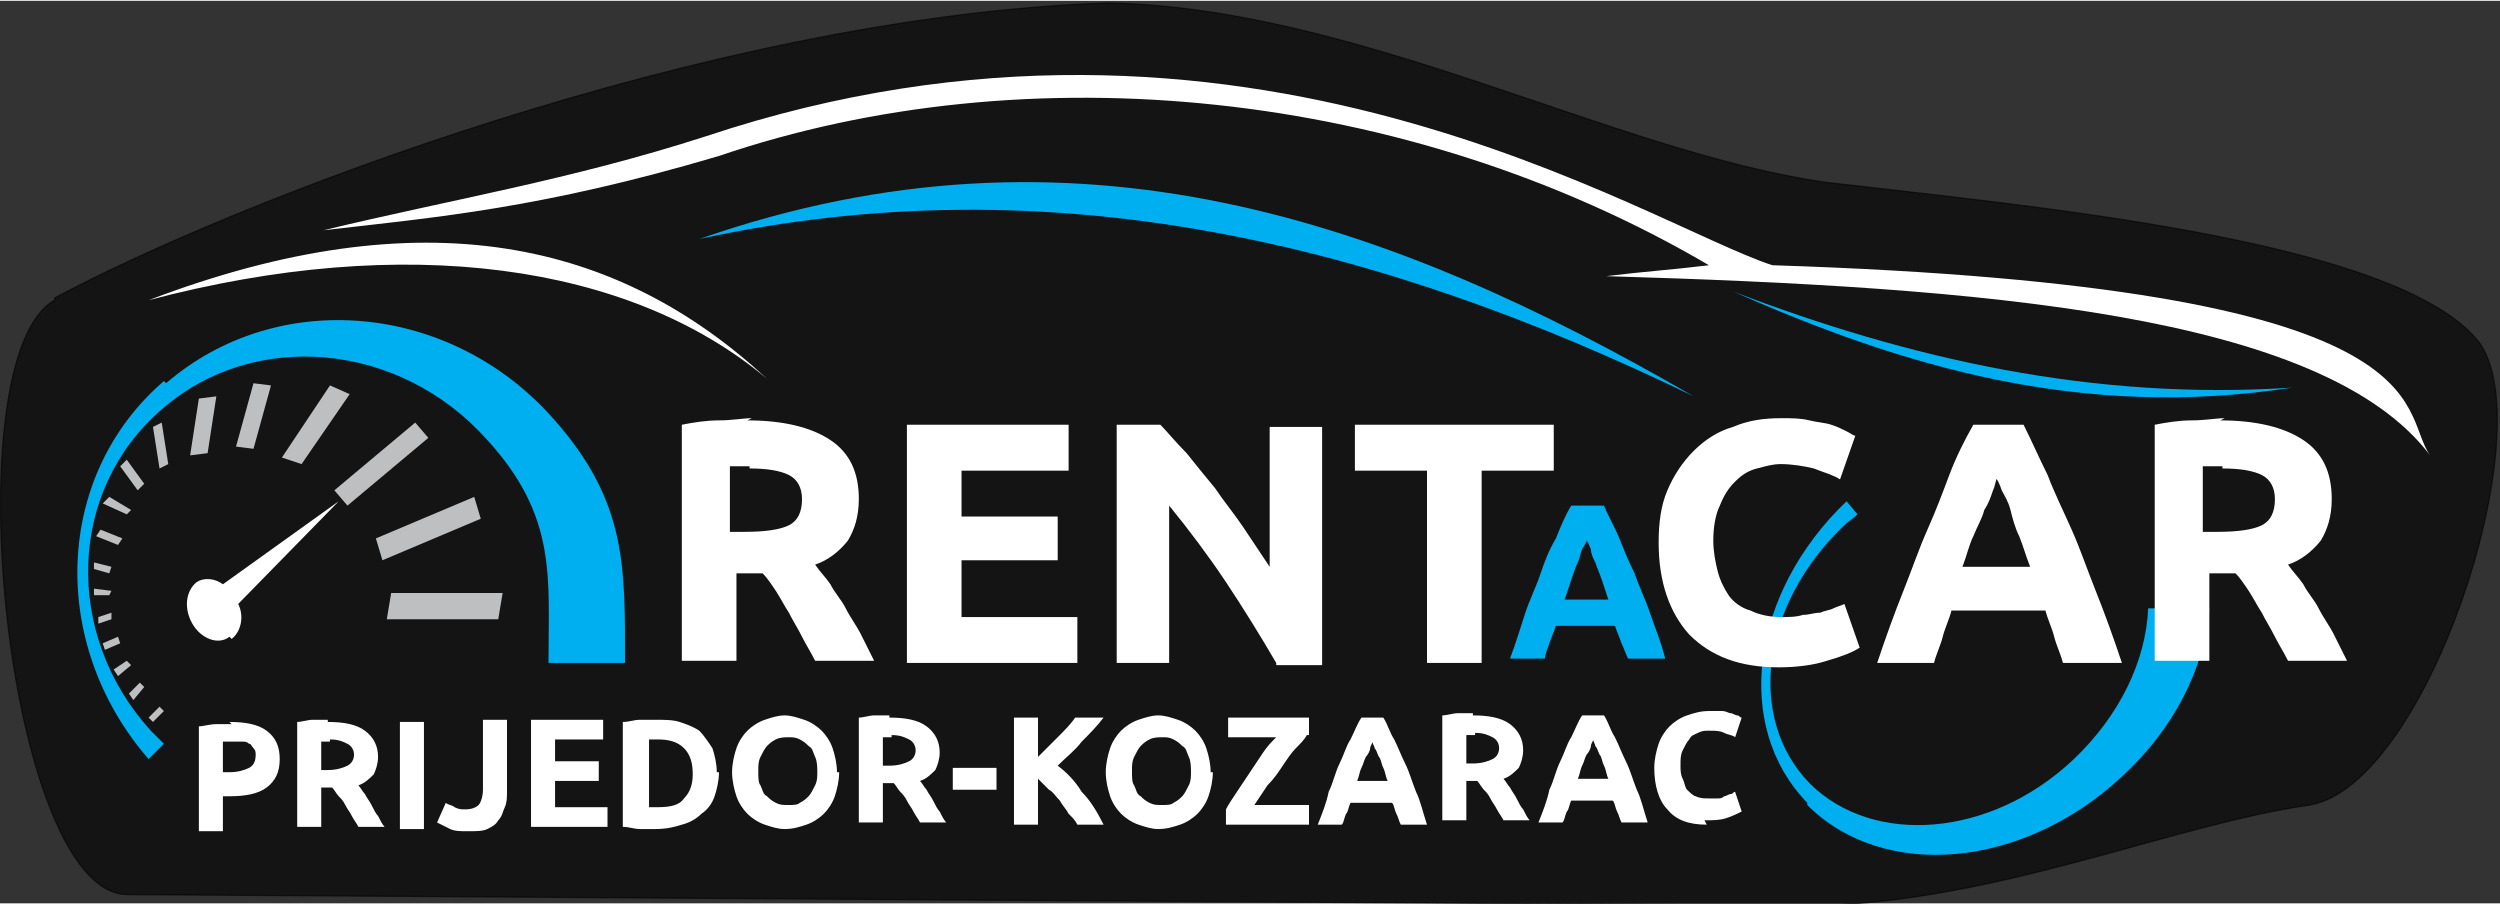 <?xml version="1.0" encoding="UTF-8"?>
<!DOCTYPE svg PUBLIC "-//W3C//DTD SVG 1.1//EN" "http://www.w3.org/Graphics/SVG/1.1/DTD/svg11.dtd">
<!-- Creator: CorelDRAW X6 -->
<svg xmlns="http://www.w3.org/2000/svg" xml:space="preserve" width="1471px" height="532px" version="1.1" shape-rendering="geometricPrecision" text-rendering="geometricPrecision" image-rendering="optimizeQuality" fill-rule="evenodd" clip-rule="evenodd"
viewBox="0 0 1144 413"
 xmlns:xlink="http://www.w3.org/1999/xlink">
 <rect x="0" y="0" width="1144" height="413" fill="#333333" stroke="none"/>
 <g id="Layer_x0020_1">
  <g id="_812018592">
   <path fill="black" fill-opacity="0.6" stroke="black" stroke-width="0.588" stroke-opacity="0.6" d="M25 136c80,-43 299,-129 482,-135 114,2 231,68 328,82 93,11 264,26 300,74 28,42 -25,202 -78,211 -63,9 -142,44 -225,46l-774 -5c-55,-1 -80,-246 -33,-272z"/>
   <path fill="#00AFEF" d="M827 367c-34,-35 -26,-96 18,-138l5 6c-2,2 -4,3 -6,5 -38,36 -45,88 -16,118 29,29 83,25 121,-11 21,-20 33,-45 34,-69l28 0c-2,27 -16,55 -40,77 -45,42 -109,48 -144,13l0 0z"/>
   <path fill="#00AFEF" d="M320 109c172,-60 317,-8 455,72 -144,-70 -294,-107 -455,-72z"/>
   <path fill="white" d="M68 137c126,-48 215,-27 283,36 -63,-53 -166,-67 -283,-36z"/>
   <path fill="white" d="M148 105c52,-6 100,-10 181,-34 141,-48 315,-31 453,50 -16,2 -31,3 -47,5 171,5 328,17 377,82 -15,-21 11,-77 -301,-87 -58,-19 -242,-141 -488,-59 -62,20 -117,29 -175,43z"/>
   <path fill="#00AFEF" d="M75 174c-50,43 -53,120 -7,173l7 -7c-2,-2 -4,-4 -6,-6 -40,-44 -38,-110 5,-147 42,-37 109,-31 149,14 32,35 28,63 28,102l35 0c0,-44 1,-74 -33,-112 -47,-53 -126,-60 -177,-16l0 0z"/>
   <path fill="white" d="M106 292c4,-3 6,-10 3,-16l46 -47 -53 38c-4,-3 -9,-3 -12,-1 -5,4 -6,12 -2,19 4,7 12,10 17,6l0 0z"/>
   <polygon fill="#BDBFC1" points="230,271 179,271 177,283 228,283 "/>
   <polygon fill="#BDBFC1" points="217,227 172,246 175,256 220,237 "/>
   <polygon fill="#BDBFC1" points="190,193 153,224 159,231 196,200 "/>
   <polygon fill="#BDBFC1" points="151,176 129,209 138,212 160,180 "/>
   <polygon fill="#BDBFC1" points="116,175 108,204 116,205 124,176 "/>
   <polygon fill="#BDBFC1" points="91,182 87,208 95,207 99,181 "/>
   <polygon fill="#BDBFC1" points="70,195 73,214 77,212 74,193 "/>
   <polygon fill="#BDBFC1" points="55,213 63,224 66,221 58,210 "/>
   <polygon fill="#BDBFC1" points="47,230 58,235 60,233 50,227 "/>
   <polygon fill="#BDBFC1" points="44,245 54,249 56,246 46,242 "/>
   <polygon fill="#BDBFC1" points="75,325 73,323 68,328 70,330 "/>
   <polygon fill="#BDBFC1" points="66,314 64,312 59,317 61,320 "/>
   <polygon fill="#BDBFC1" points="60,304 58,302 52,306 54,309 "/>
   <polygon fill="#BDBFC1" points="55,294 54,291 47,294 48,297 "/>
   <polygon fill="#BDBFC1" points="51,283 51,280 45,282 45,285 "/>
   <polygon fill="#BDBFC1" points="50,272 51,270 43,269 43,272 "/>
   <polygon fill="#BDBFC1" points="50,262 51,259 43,257 43,260 "/>
   <path fill="white" fill-rule="nonzero" d="M342 192c16,0 29,3 38,9 9,6 13,15 13,27 0,8 -2,14 -5,19 -4,5 -9,9 -15,11 2,3 5,6 7,9 2,4 5,7 7,11 2,4 5,8 7,12 2,4 4,8 6,12l-27 0c-2,-4 -4,-7 -6,-11 -2,-4 -4,-7 -6,-11 -2,-3 -4,-7 -6,-10 -2,-3 -4,-6 -6,-8l-12 0 0 40 -25 0 0 -108c5,-1 11,-2 17,-2 6,0 11,-1 15,-1l0 0zm1 21c-2,0 -3,0 -5,0 -1,0 -3,0 -4,0l0 30 7 0c9,0 16,-1 20,-3 4,-2 6,-6 6,-12 0,-5 -2,-9 -6,-11 -4,-2 -10,-3 -18,-3l0 0zm72 90l0 -109 74 0 0 21 -49 0 0 21 44 0 0 20 -44 0 0 26 53 0 0 21 -77 0 0 0zm169 0c-7,-12 -15,-25 -23,-37 -8,-12 -17,-24 -26,-35l0 72 -24 0 0 -109 20 0c3,3 7,8 12,13 4,5 8,10 13,16 4,6 9,12 13,18 4,6 8,12 12,18l0 -64 24 0 0 109 -21 0 0 0zm127 -109l0 21 -33 0 0 88 -25 0 0 -88 -33 0 0 -21 90 0 0 0zm103 111c-18,0 -31,-5 -41,-15 -9,-10 -14,-24 -14,-42 0,-9 1,-17 4,-24 3,-7 7,-13 12,-18 5,-5 11,-9 18,-11 7,-3 14,-4 22,-4 5,0 9,0 13,1 4,1 7,1 10,2 3,1 5,2 7,3 2,1 3,2 4,2l-7 20c-3,-2 -7,-3 -12,-5 -4,-1 -10,-2 -15,-2 -4,0 -7,1 -11,2 -4,1 -7,3 -10,6 -3,3 -5,6 -7,11 -2,4 -3,10 -3,16 0,5 1,10 2,14 1,4 3,8 5,11 2,3 6,6 10,7 4,2 9,3 14,3 4,0 7,0 10,-1 3,0 5,-1 8,-1 2,-1 4,-1 6,-2 2,-1 3,-1 5,-2l7 20c-3,2 -8,4 -15,6 -6,2 -14,3 -22,3l0 0zm130 -2c-1,-4 -3,-8 -4,-12 -1,-4 -3,-8 -4,-12l-43 0c-1,4 -3,8 -4,12 -1,4 -3,8 -4,12l-26 0c4,-12 8,-23 12,-33 4,-10 7,-19 11,-28 4,-9 7,-17 10,-25 3,-8 7,-16 11,-23l23 0c4,8 7,15 11,23 3,8 7,16 11,25 4,9 7,18 11,28 4,10 8,21 12,33l-26 0 0 0zm-30 -85c-1,2 -1,4 -2,6 -1,3 -2,6 -4,9 -1,4 -3,7 -5,12 -2,4 -3,9 -5,14l31 0c-2,-5 -3,-9 -5,-14 -2,-4 -3,-8 -4,-12 -1,-4 -3,-7 -4,-9 -1,-3 -2,-5 -3,-6l0 0zm102 -26c16,0 29,3 38,9 9,6 13,15 13,27 0,8 -2,14 -5,19 -4,5 -9,9 -15,11 2,3 5,6 7,9 2,4 5,7 7,11 2,4 5,8 7,12 2,4 4,8 6,12l-27 0c-2,-4 -4,-7 -6,-11 -2,-4 -4,-7 -6,-11 -2,-3 -4,-7 -6,-10 -2,-3 -4,-6 -6,-8l-12 0 0 40 -25 0 0 -108c5,-1 11,-2 17,-2 6,0 11,-1 15,-1l0 0zm1 21c-2,0 -3,0 -5,0 -1,0 -3,0 -4,0l0 30 7 0c9,0 16,-1 20,-3 4,-2 6,-6 6,-12 0,-5 -2,-9 -6,-11 -4,-2 -10,-3 -18,-3l0 0z"/>
   <path fill="#00AFEF" fill-rule="nonzero" d="M745 301c-1,-2 -2,-5 -3,-7 -1,-3 -2,-5 -3,-8l-27 0c-1,3 -2,5 -3,8 -1,3 -2,5 -2,7l-16 0c3,-8 5,-15 7,-21 2,-6 5,-12 7,-18 2,-6 4,-11 7,-16 2,-5 4,-10 7,-15l15 0c2,5 5,10 7,15 2,5 4,10 7,16 2,6 5,12 7,18 2,6 5,13 7,21l-17 0 0 0zm-19 -54c0,1 -1,2 -2,4 -1,2 -1,4 -2,6 -1,2 -2,5 -3,8 -1,3 -2,6 -3,9l20 0c-1,-3 -2,-6 -3,-9 -1,-3 -2,-5 -3,-8 -1,-2 -2,-4 -2,-6 -1,-2 -1,-3 -2,-4l0 0z"/>
   <path fill="white" fill-rule="nonzero" d="M105 330c7,0 13,1 17,4 4,3 6,7 6,13 0,6 -2,10 -6,13 -4,3 -10,4 -17,4l-3 0 0 16 -11 0 0 -48c2,0 5,-1 8,-1 3,0 5,0 7,0l0 0zm1 9c-1,0 -2,0 -2,0 -1,0 -1,0 -2,0l0 14 3 0c4,0 7,-1 9,-2 2,-1 3,-3 3,-6 0,-1 0,-2 -1,-3 -1,-1 -1,-2 -2,-2 -1,-1 -2,-1 -3,-1 -1,0 -3,0 -4,0l0 0zm44 -9c7,0 13,1 17,4 4,3 6,7 6,12 0,3 -1,6 -2,8 -2,2 -4,4 -7,5 1,1 2,3 3,4 1,2 2,3 3,5 1,2 2,4 3,5 1,2 2,4 3,5l-12 0c-1,-2 -2,-3 -3,-5 -1,-2 -2,-3 -3,-5 -1,-2 -2,-3 -3,-4 -1,-1 -2,-3 -3,-4l-5 0 0 18 -11 0 0 -48c2,0 5,-1 7,-1 3,0 5,0 7,0l0 0zm1 9c-1,0 -2,0 -2,0 -1,0 -1,0 -2,0l0 13 3 0c4,0 7,-1 9,-2 2,-1 3,-3 3,-5 0,-2 -1,-4 -3,-5 -2,-1 -4,-2 -8,-2zm32 -9l11 0 0 49 -11 0 0 -49zm49 32c0,2 0,5 -1,7 -1,2 -1,4 -3,6 -1,2 -3,3 -5,4 -2,1 -5,1 -9,1 -3,0 -6,0 -8,-1 -2,-1 -4,-2 -6,-3l4 -9c1,1 3,1 4,2 2,1 3,1 5,1 3,0 5,-1 6,-2 1,-1 2,-4 2,-7l0 -32 11 0 0 32 0 0zm11 16l0 -49 33 0 0 9 -22 0 0 10 20 0 0 9 -20 0 0 12 24 0 0 9 -35 0 0 0zm54 -9c1,0 1,0 2,0 1,0 1,0 2,0 6,0 10,-1 12,-4 3,-3 4,-7 4,-11 0,-5 -1,-9 -4,-12 -3,-3 -7,-4 -12,-4 -1,0 -2,0 -2,0 -1,0 -2,0 -2,0l0 31 0 0zm32 -16c0,4 -1,8 -2,11 -1,3 -3,6 -6,8 -2,2 -5,4 -9,5 -3,1 -7,2 -12,2 -2,0 -4,0 -7,0 -3,0 -5,-1 -8,-1l0 -48c3,0 5,-1 8,-1 3,0 5,0 7,0 4,0 8,0 11,1 3,1 6,2 9,4 2,2 4,5 6,8 1,3 2,7 2,11l0 0zm18 0c0,2 0,5 1,6 1,2 1,4 3,5 1,1 2,2 4,3 2,1 3,1 6,1 2,0 4,0 5,-1 2,-1 3,-2 4,-3 1,-1 2,-3 3,-5 1,-2 1,-4 1,-6 0,-2 0,-5 -1,-7 -1,-2 -1,-4 -3,-5 -1,-1 -2,-2 -4,-3 -2,-1 -3,-1 -5,-1 -2,0 -4,0 -6,1 -2,1 -3,2 -4,3 -1,1 -2,3 -3,5 -1,2 -1,4 -1,6zm37 0c0,4 -1,8 -2,11 -1,3 -3,6 -5,8 -2,2 -5,4 -8,5 -3,1 -6,2 -10,2 -3,0 -6,-1 -9,-2 -3,-1 -6,-3 -8,-5 -2,-2 -4,-5 -5,-8 -1,-3 -2,-7 -2,-11 0,-4 1,-8 2,-11 1,-3 3,-6 5,-8 2,-2 5,-4 8,-5 3,-1 6,-2 9,-2 3,0 6,1 9,2 3,1 6,3 8,5 2,2 4,5 5,8 1,3 2,7 2,11zm23 -25c7,0 13,1 17,4 4,3 6,7 6,12 0,3 -1,6 -2,8 -2,2 -4,4 -7,5 1,1 2,3 3,4 1,2 2,3 3,5 1,2 2,4 3,5 1,2 2,4 3,5l-12 0c-1,-2 -2,-3 -3,-5 -1,-2 -2,-3 -3,-5 -1,-2 -2,-3 -3,-4 -1,-1 -2,-3 -3,-4l-5 0 0 18 -11 0 0 -48c2,0 5,-1 7,-1 3,0 5,0 7,0l0 0zm1 9c-1,0 -2,0 -2,0 -1,0 -1,0 -2,0l0 13 3 0c4,0 7,-1 9,-2 2,-1 3,-3 3,-5 0,-2 -1,-4 -3,-5 -2,-1 -4,-2 -8,-2zm28 14l20 0 0 10 -20 0 0 -10zm57 26c-1,-2 -2,-3 -4,-5 -1,-2 -3,-4 -4,-6 -2,-2 -3,-4 -5,-5 -2,-2 -3,-3 -5,-5l0 21 -11 0 0 -49 11 0 0 18c3,-3 6,-6 9,-9 3,-3 6,-6 8,-9l13 0c-3,4 -7,8 -10,11 -3,4 -7,7 -11,11 4,3 8,7 11,12 4,4 7,9 10,15l-13 0 0 0zm25 -24c0,2 0,5 1,6 1,2 1,4 3,5 1,1 2,2 4,3 2,1 3,1 6,1 2,0 4,0 5,-1 2,-1 3,-2 4,-3 1,-1 2,-3 3,-5 1,-2 1,-4 1,-6 0,-2 0,-5 -1,-7 -1,-2 -1,-4 -3,-5 -1,-1 -2,-2 -4,-3 -2,-1 -3,-1 -5,-1 -2,0 -4,0 -6,1 -2,1 -3,2 -4,3 -1,1 -2,3 -3,5 -1,2 -1,4 -1,6zm37 0c0,4 -1,8 -2,11 -1,3 -3,6 -5,8 -2,2 -5,4 -8,5 -3,1 -6,2 -10,2 -3,0 -6,-1 -9,-2 -3,-1 -6,-3 -8,-5 -2,-2 -4,-5 -5,-8 -1,-3 -2,-7 -2,-11 0,-4 1,-8 2,-11 1,-3 3,-6 5,-8 2,-2 5,-4 8,-5 3,-1 6,-2 9,-2 3,0 6,1 9,2 3,1 6,3 8,5 2,2 4,5 5,8 1,3 2,7 2,11zm43 -17c-1,2 -3,4 -5,6 -2,2 -4,5 -6,8 -2,3 -4,6 -7,9 -2,3 -4,6 -6,9l25 0 0 9 -38 0 0 -7c1,-2 3,-5 5,-8 2,-3 4,-6 6,-9 2,-3 4,-6 6,-9 2,-3 4,-5 6,-7l-22 0 0 -9 37 0 0 8 0 0zm43 41c-1,-2 -1,-3 -2,-5 -1,-2 -1,-4 -2,-5l-19 0c-1,2 -1,4 -2,5 -1,2 -1,4 -2,5l-11 0c2,-5 4,-10 5,-15 2,-4 3,-9 5,-13 2,-4 3,-8 5,-11 2,-4 3,-7 5,-10l10 0c2,3 3,7 5,10 2,4 3,7 5,11 2,4 3,8 5,13 2,4 3,9 5,15l-12 0 0 0zm-13 -38c0,1 -1,2 -1,3 0,1 -1,3 -2,4 -1,2 -1,3 -2,5 -1,2 -1,4 -2,6l14 0c-1,-2 -1,-4 -2,-6 -1,-2 -1,-4 -2,-5 -1,-2 -1,-3 -2,-4 0,-1 -1,-2 -1,-3l0 0zm46 -12c7,0 13,1 17,4 4,3 6,7 6,12 0,3 -1,6 -2,8 -2,2 -4,4 -7,5 1,1 2,3 3,4 1,2 2,3 3,5 1,2 2,4 3,5 1,2 2,4 3,5l-12 0c-1,-2 -2,-3 -3,-5 -1,-2 -2,-3 -3,-5 -1,-2 -2,-3 -3,-4 -1,-1 -2,-3 -3,-4l-5 0 0 18 -11 0 0 -48c2,0 5,-1 7,-1 3,0 5,0 7,0l0 0zm1 9c-1,0 -2,0 -2,0 -1,0 -1,0 -2,0l0 13 3 0c4,0 7,-1 9,-2 2,-1 3,-3 3,-5 0,-2 -1,-4 -3,-5 -2,-1 -4,-2 -8,-2zm67 40c-1,-2 -1,-3 -2,-5 -1,-2 -1,-4 -2,-5l-19 0c-1,2 -1,4 -2,5 -1,2 -1,4 -2,5l-11 0c2,-5 4,-10 5,-15 2,-4 3,-9 5,-13 2,-4 3,-8 5,-11 2,-4 3,-7 5,-10l10 0c2,3 3,7 5,10 2,4 3,7 5,11 2,4 3,8 5,13 2,4 3,9 5,15l-12 0 0 0zm-13 -38c0,1 -1,2 -1,3 0,1 -1,3 -2,4 -1,2 -1,3 -2,5 -1,2 -1,4 -2,6l14 0c-1,-2 -1,-4 -2,-6 -1,-2 -1,-4 -2,-5 -1,-2 -1,-3 -2,-4 0,-1 -1,-2 -1,-3l0 0zm52 39c-8,0 -14,-2 -18,-7 -4,-4 -6,-11 -6,-19 0,-4 1,-8 2,-11 1,-3 3,-6 5,-8 2,-2 5,-4 8,-5 3,-1 6,-2 10,-2 2,0 4,0 6,0 2,0 3,1 4,1 1,0 2,1 3,1 1,0 1,1 2,1l-3 9c-1,-1 -3,-1 -5,-2 -2,-1 -4,-1 -7,-1 -2,0 -3,0 -5,1 -2,1 -3,1 -4,3 -1,1 -2,3 -3,5 -1,2 -1,4 -1,7 0,2 0,4 1,6 1,2 1,4 2,5 1,1 3,3 4,3 2,1 4,1 6,1 2,0 3,0 4,0 1,0 2,0 3,-1 1,0 2,-1 3,-1 1,0 1,-1 2,-1l3 9c-2,1 -4,2 -7,3 -3,1 -6,1 -10,1l0 0z"/>
   <path fill="#00AFEF" d="M1049 177c-97,15 -179,-10 -256,-44 81,31 165,50 256,44z"/>
  </g>
 </g>
</svg>
